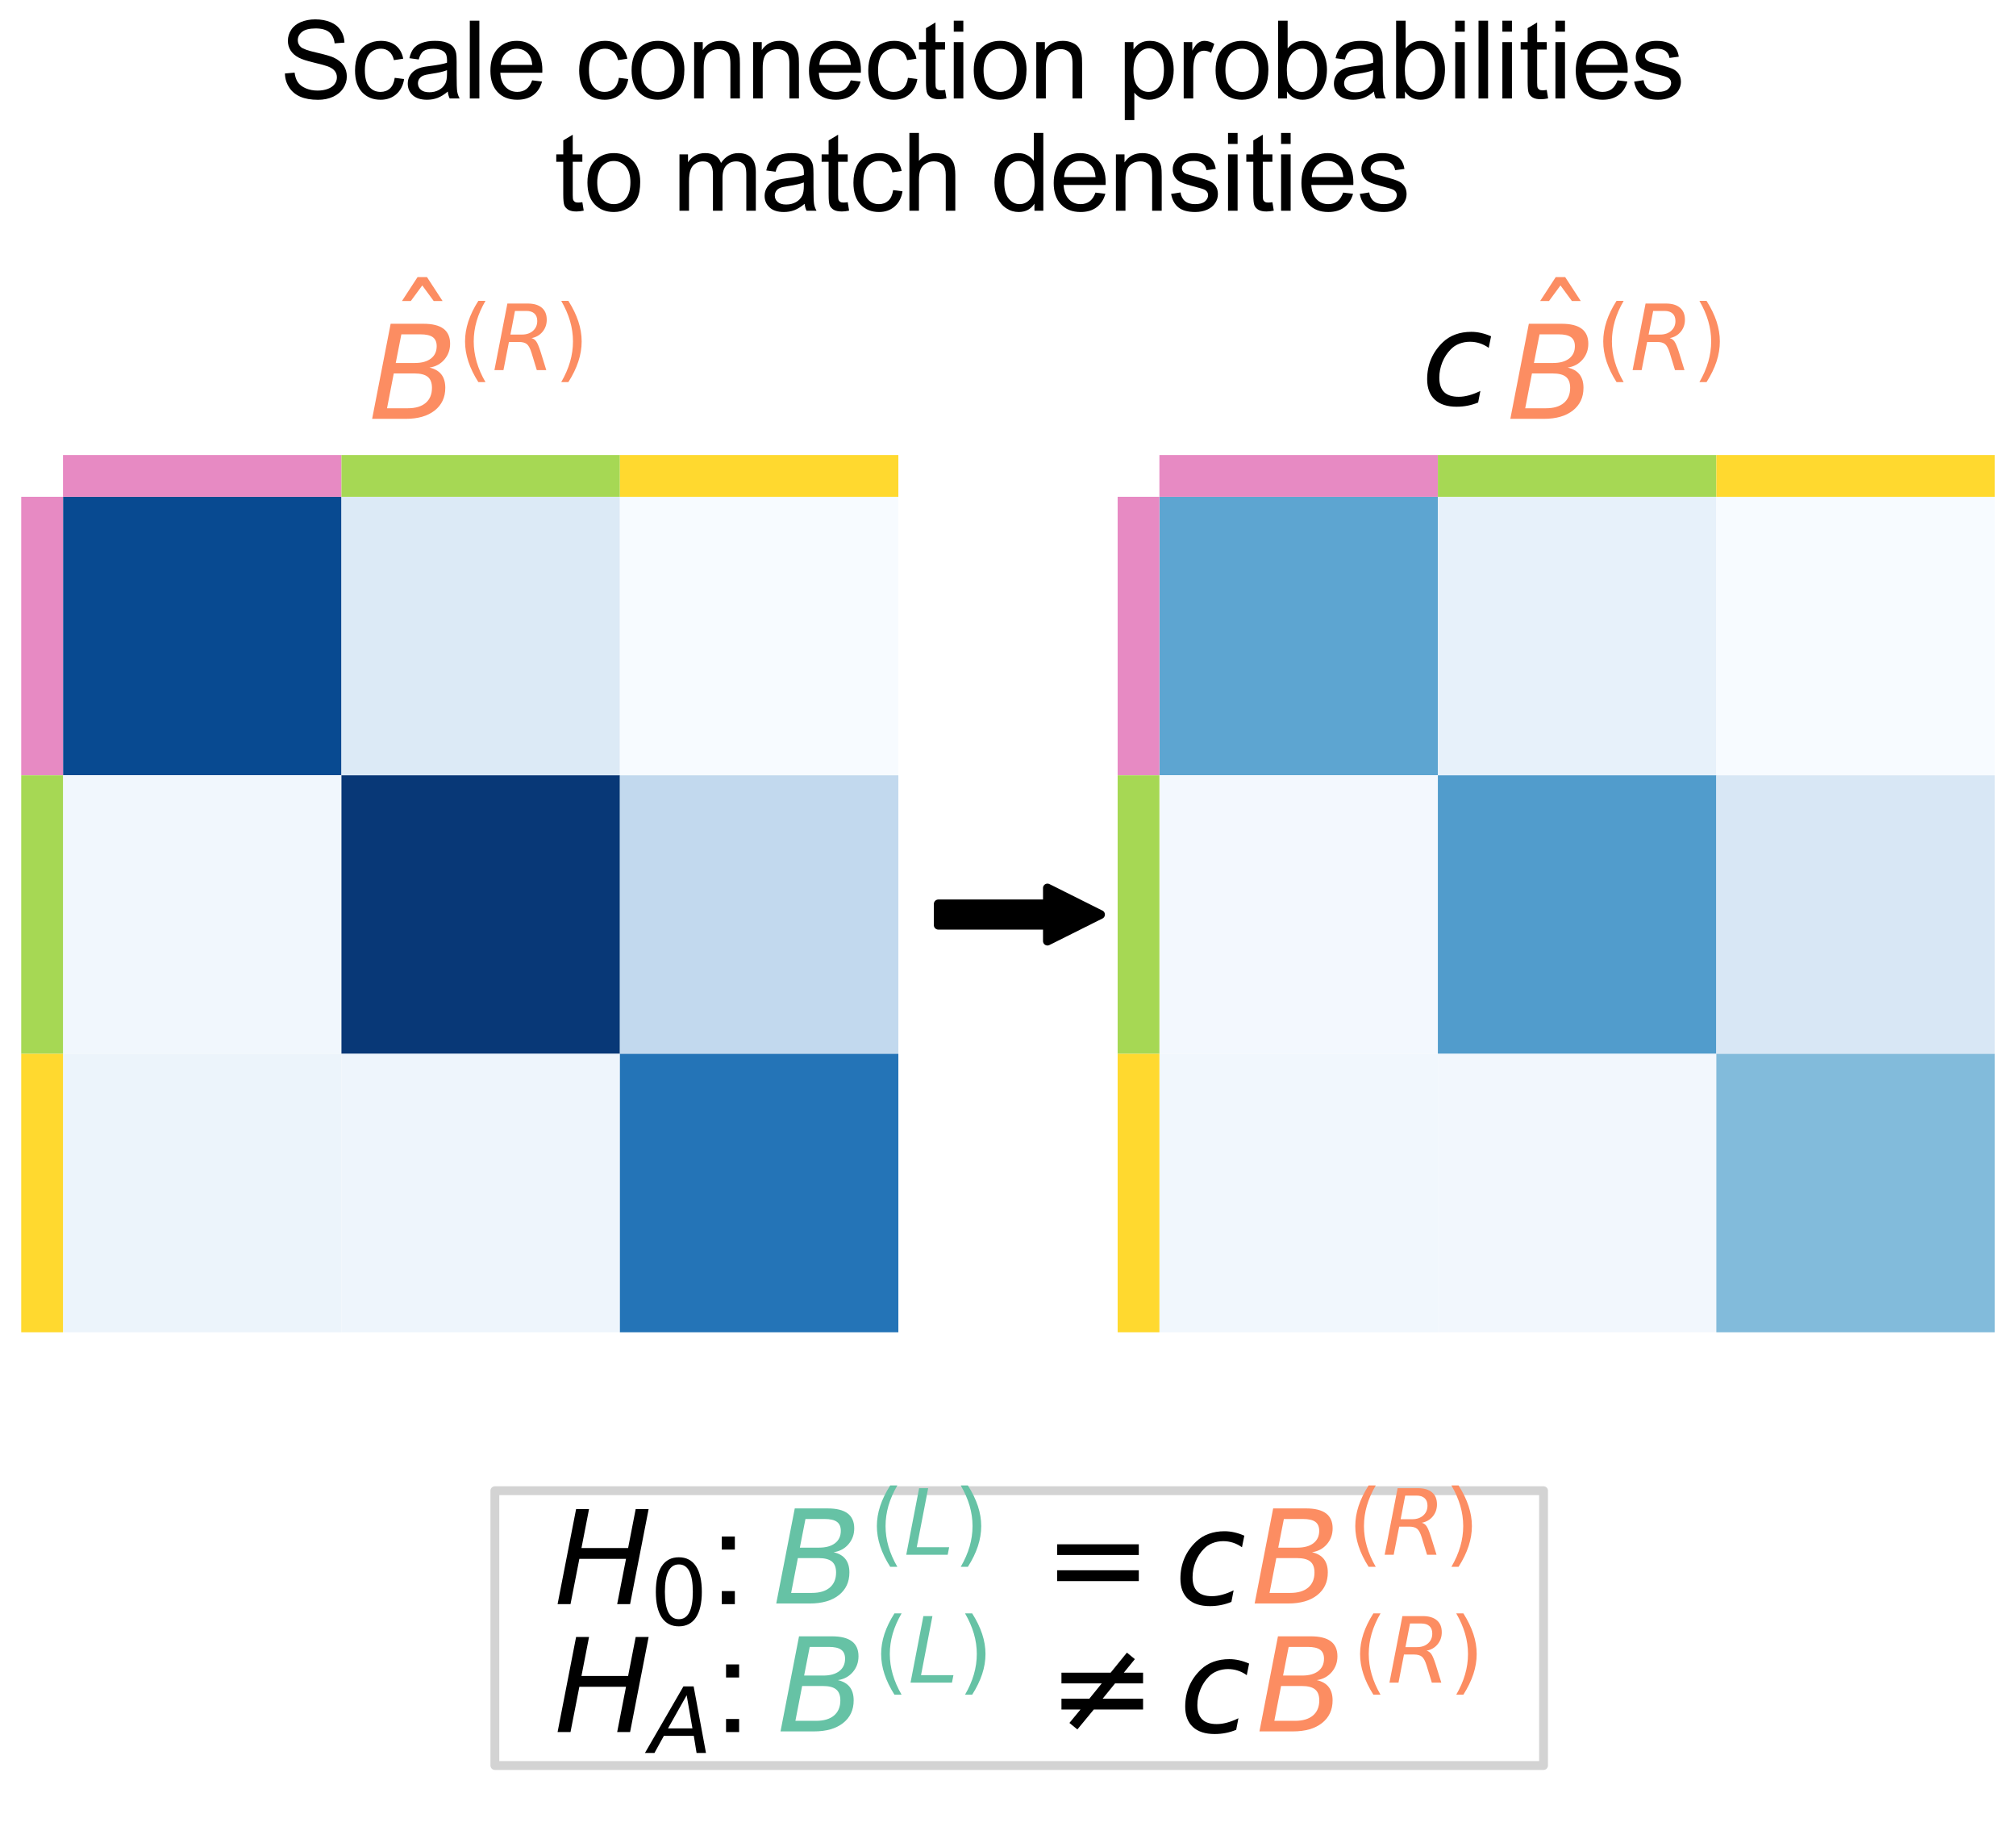 <?xml version="1.0" encoding="utf-8" standalone="no"?>
<!DOCTYPE svg PUBLIC "-//W3C//DTD SVG 1.1//EN"
  "http://www.w3.org/Graphics/SVG/1.1/DTD/svg11.dtd">
<svg xmlns:xlink="http://www.w3.org/1999/xlink" width="342pt" height="311.849pt" viewBox="0 0 342 311.849" xmlns="http://www.w3.org/2000/svg" version="1.1">
 <defs>
  <style type="text/css">*{stroke-linejoin: round; stroke-linecap: butt}</style>
 </defs>
 <g id="figure_1">
  <g id="patch_1">
   <path d="M 0 311.849 
L 342 311.849 
L 342 0 
L 0 0 
z
" style="fill: #ffffff"/>
  </g>
  <g id="axes_1">
   <g id="patch_2">
    <path d="M 10.686 225.97 
L 152.4 225.97 
L 152.4 84.256 
L 10.686 84.256 
z
" style="fill: #ffffff"/>
   </g>
   <g id="QuadMesh_1">
    <path d="M 10.686 84.256 
L 57.924 84.256 
L 57.924 131.494 
L 10.686 131.494 
L 10.686 84.256 
" clip-path="url(#p92fd9f5ce4)" style="fill: #084a91"/>
    <path d="M 57.924 84.256 
L 105.162 84.256 
L 105.162 131.494 
L 57.924 131.494 
L 57.924 84.256 
" clip-path="url(#p92fd9f5ce4)" style="fill: #dceaf6"/>
    <path d="M 105.162 84.256 
L 152.4 84.256 
L 152.4 131.494 
L 105.162 131.494 
L 105.162 84.256 
" clip-path="url(#p92fd9f5ce4)" style="fill: #f7fbff"/>
    <path d="M 10.686 131.494 
L 57.924 131.494 
L 57.924 178.732 
L 10.686 178.732 
L 10.686 131.494 
" clip-path="url(#p92fd9f5ce4)" style="fill: #f1f7fd"/>
    <path d="M 57.924 131.494 
L 105.162 131.494 
L 105.162 178.732 
L 57.924 178.732 
L 57.924 131.494 
" clip-path="url(#p92fd9f5ce4)" style="fill: #083877"/>
    <path d="M 105.162 131.494 
L 152.4 131.494 
L 152.4 178.732 
L 105.162 178.732 
L 105.162 131.494 
" clip-path="url(#p92fd9f5ce4)" style="fill: #c2d9ee"/>
    <path d="M 10.686 178.732 
L 57.924 178.732 
L 57.924 225.97 
L 10.686 225.97 
L 10.686 178.732 
" clip-path="url(#p92fd9f5ce4)" style="fill: #ecf4fb"/>
    <path d="M 57.924 178.732 
L 105.162 178.732 
L 105.162 225.97 
L 57.924 225.97 
L 57.924 178.732 
" clip-path="url(#p92fd9f5ce4)" style="fill: #eef5fc"/>
    <path d="M 105.162 178.732 
L 152.4 178.732 
L 152.4 225.97 
L 105.162 225.97 
L 105.162 178.732 
" clip-path="url(#p92fd9f5ce4)" style="fill: #2474b7"/>
   </g>
   <g id="matplotlib.axis_1"/>
   <g id="matplotlib.axis_2"/>
   <g id="text_1">
    <!-- Scale connection probabilities -->
    <g transform="translate(47.504 16.703)scale(0.18 -0.18)">
     <defs>
      <path id="ArialMT-53" d="M 288 1472 
L 859 1522 
Q 900 1178 1048 958 
Q 1197 738 1509 602 
Q 1822 466 2213 466 
Q 2559 466 2825 569 
Q 3091 672 3220 851 
Q 3350 1031 3350 1244 
Q 3350 1459 3225 1620 
Q 3100 1781 2813 1891 
Q 2628 1963 1997 2114 
Q 1366 2266 1113 2400 
Q 784 2572 623 2826 
Q 463 3081 463 3397 
Q 463 3744 659 4045 
Q 856 4347 1234 4503 
Q 1613 4659 2075 4659 
Q 2584 4659 2973 4495 
Q 3363 4331 3572 4012 
Q 3781 3694 3797 3291 
L 3216 3247 
Q 3169 3681 2898 3903 
Q 2628 4125 2100 4125 
Q 1550 4125 1298 3923 
Q 1047 3722 1047 3438 
Q 1047 3191 1225 3031 
Q 1400 2872 2139 2705 
Q 2878 2538 3153 2413 
Q 3553 2228 3743 1945 
Q 3934 1663 3934 1294 
Q 3934 928 3725 604 
Q 3516 281 3123 101 
Q 2731 -78 2241 -78 
Q 1619 -78 1198 103 
Q 778 284 539 648 
Q 300 1013 288 1472 
z
" transform="scale(0.016)"/>
      <path id="ArialMT-63" d="M 2588 1216 
L 3141 1144 
Q 3050 572 2676 248 
Q 2303 -75 1759 -75 
Q 1078 -75 664 370 
Q 250 816 250 1647 
Q 250 2184 428 2587 
Q 606 2991 970 3192 
Q 1334 3394 1763 3394 
Q 2303 3394 2647 3120 
Q 2991 2847 3088 2344 
L 2541 2259 
Q 2463 2594 2264 2762 
Q 2066 2931 1784 2931 
Q 1359 2931 1093 2626 
Q 828 2322 828 1663 
Q 828 994 1084 691 
Q 1341 388 1753 388 
Q 2084 388 2306 591 
Q 2528 794 2588 1216 
z
" transform="scale(0.016)"/>
      <path id="ArialMT-61" d="M 2588 409 
Q 2275 144 1986 34 
Q 1697 -75 1366 -75 
Q 819 -75 525 192 
Q 231 459 231 875 
Q 231 1119 342 1320 
Q 453 1522 633 1644 
Q 813 1766 1038 1828 
Q 1203 1872 1538 1913 
Q 2219 1994 2541 2106 
Q 2544 2222 2544 2253 
Q 2544 2597 2384 2738 
Q 2169 2928 1744 2928 
Q 1347 2928 1158 2789 
Q 969 2650 878 2297 
L 328 2372 
Q 403 2725 575 2942 
Q 747 3159 1072 3276 
Q 1397 3394 1825 3394 
Q 2250 3394 2515 3294 
Q 2781 3194 2906 3042 
Q 3031 2891 3081 2659 
Q 3109 2516 3109 2141 
L 3109 1391 
Q 3109 606 3145 398 
Q 3181 191 3288 0 
L 2700 0 
Q 2613 175 2588 409 
z
M 2541 1666 
Q 2234 1541 1622 1453 
Q 1275 1403 1131 1340 
Q 988 1278 909 1158 
Q 831 1038 831 891 
Q 831 666 1001 516 
Q 1172 366 1500 366 
Q 1825 366 2078 508 
Q 2331 650 2450 897 
Q 2541 1088 2541 1459 
L 2541 1666 
z
" transform="scale(0.016)"/>
      <path id="ArialMT-6c" d="M 409 0 
L 409 4581 
L 972 4581 
L 972 0 
L 409 0 
z
" transform="scale(0.016)"/>
      <path id="ArialMT-65" d="M 2694 1069 
L 3275 997 
Q 3138 488 2766 206 
Q 2394 -75 1816 -75 
Q 1088 -75 661 373 
Q 234 822 234 1631 
Q 234 2469 665 2931 
Q 1097 3394 1784 3394 
Q 2450 3394 2872 2941 
Q 3294 2488 3294 1666 
Q 3294 1616 3291 1516 
L 816 1516 
Q 847 969 1125 678 
Q 1403 388 1819 388 
Q 2128 388 2347 550 
Q 2566 713 2694 1069 
z
M 847 1978 
L 2700 1978 
Q 2663 2397 2488 2606 
Q 2219 2931 1791 2931 
Q 1403 2931 1139 2672 
Q 875 2413 847 1978 
z
" transform="scale(0.016)"/>
      <path id="ArialMT-20" transform="scale(0.016)"/>
      <path id="ArialMT-6f" d="M 213 1659 
Q 213 2581 725 3025 
Q 1153 3394 1769 3394 
Q 2453 3394 2887 2945 
Q 3322 2497 3322 1706 
Q 3322 1066 3130 698 
Q 2938 331 2570 128 
Q 2203 -75 1769 -75 
Q 1072 -75 642 372 
Q 213 819 213 1659 
z
M 791 1659 
Q 791 1022 1069 705 
Q 1347 388 1769 388 
Q 2188 388 2466 706 
Q 2744 1025 2744 1678 
Q 2744 2294 2464 2611 
Q 2184 2928 1769 2928 
Q 1347 2928 1069 2612 
Q 791 2297 791 1659 
z
" transform="scale(0.016)"/>
      <path id="ArialMT-6e" d="M 422 0 
L 422 3319 
L 928 3319 
L 928 2847 
Q 1294 3394 1984 3394 
Q 2284 3394 2536 3286 
Q 2788 3178 2913 3003 
Q 3038 2828 3088 2588 
Q 3119 2431 3119 2041 
L 3119 0 
L 2556 0 
L 2556 2019 
Q 2556 2363 2490 2533 
Q 2425 2703 2258 2804 
Q 2091 2906 1866 2906 
Q 1506 2906 1245 2678 
Q 984 2450 984 1813 
L 984 0 
L 422 0 
z
" transform="scale(0.016)"/>
      <path id="ArialMT-74" d="M 1650 503 
L 1731 6 
Q 1494 -44 1306 -44 
Q 1000 -44 831 53 
Q 663 150 594 308 
Q 525 466 525 972 
L 525 2881 
L 113 2881 
L 113 3319 
L 525 3319 
L 525 4141 
L 1084 4478 
L 1084 3319 
L 1650 3319 
L 1650 2881 
L 1084 2881 
L 1084 941 
Q 1084 700 1114 631 
Q 1144 563 1211 522 
Q 1278 481 1403 481 
Q 1497 481 1650 503 
z
" transform="scale(0.016)"/>
      <path id="ArialMT-69" d="M 425 3934 
L 425 4581 
L 988 4581 
L 988 3934 
L 425 3934 
z
M 425 0 
L 425 3319 
L 988 3319 
L 988 0 
L 425 0 
z
" transform="scale(0.016)"/>
      <path id="ArialMT-70" d="M 422 -1272 
L 422 3319 
L 934 3319 
L 934 2888 
Q 1116 3141 1344 3267 
Q 1572 3394 1897 3394 
Q 2322 3394 2647 3175 
Q 2972 2956 3137 2557 
Q 3303 2159 3303 1684 
Q 3303 1175 3120 767 
Q 2938 359 2589 142 
Q 2241 -75 1856 -75 
Q 1575 -75 1351 44 
Q 1128 163 984 344 
L 984 -1272 
L 422 -1272 
z
M 931 1641 
Q 931 1000 1190 694 
Q 1450 388 1819 388 
Q 2194 388 2461 705 
Q 2728 1022 2728 1688 
Q 2728 2322 2467 2637 
Q 2206 2953 1844 2953 
Q 1484 2953 1207 2617 
Q 931 2281 931 1641 
z
" transform="scale(0.016)"/>
      <path id="ArialMT-72" d="M 416 0 
L 416 3319 
L 922 3319 
L 922 2816 
Q 1116 3169 1280 3281 
Q 1444 3394 1641 3394 
Q 1925 3394 2219 3213 
L 2025 2691 
Q 1819 2813 1613 2813 
Q 1428 2813 1281 2702 
Q 1134 2591 1072 2394 
Q 978 2094 978 1738 
L 978 0 
L 416 0 
z
" transform="scale(0.016)"/>
      <path id="ArialMT-62" d="M 941 0 
L 419 0 
L 419 4581 
L 981 4581 
L 981 2947 
Q 1338 3394 1891 3394 
Q 2197 3394 2470 3270 
Q 2744 3147 2920 2923 
Q 3097 2700 3197 2384 
Q 3297 2069 3297 1709 
Q 3297 856 2875 390 
Q 2453 -75 1863 -75 
Q 1275 -75 941 416 
L 941 0 
z
M 934 1684 
Q 934 1088 1097 822 
Q 1363 388 1816 388 
Q 2184 388 2453 708 
Q 2722 1028 2722 1663 
Q 2722 2313 2464 2622 
Q 2206 2931 1841 2931 
Q 1472 2931 1203 2611 
Q 934 2291 934 1684 
z
" transform="scale(0.016)"/>
      <path id="ArialMT-73" d="M 197 991 
L 753 1078 
Q 800 744 1014 566 
Q 1228 388 1613 388 
Q 2000 388 2187 545 
Q 2375 703 2375 916 
Q 2375 1106 2209 1216 
Q 2094 1291 1634 1406 
Q 1016 1563 777 1677 
Q 538 1791 414 1992 
Q 291 2194 291 2438 
Q 291 2659 392 2848 
Q 494 3038 669 3163 
Q 800 3259 1026 3326 
Q 1253 3394 1513 3394 
Q 1903 3394 2198 3281 
Q 2494 3169 2634 2976 
Q 2775 2784 2828 2463 
L 2278 2388 
Q 2241 2644 2061 2787 
Q 1881 2931 1553 2931 
Q 1166 2931 1000 2803 
Q 834 2675 834 2503 
Q 834 2394 903 2306 
Q 972 2216 1119 2156 
Q 1203 2125 1616 2013 
Q 2213 1853 2448 1751 
Q 2684 1650 2818 1456 
Q 2953 1263 2953 975 
Q 2953 694 2789 445 
Q 2625 197 2315 61 
Q 2006 -75 1616 -75 
Q 969 -75 630 194 
Q 291 463 197 991 
z
" transform="scale(0.016)"/>
     </defs>
     <use xlink:href="#ArialMT-53"/>
     <use xlink:href="#ArialMT-63" x="66.699"/>
     <use xlink:href="#ArialMT-61" x="116.699"/>
     <use xlink:href="#ArialMT-6c" x="172.314"/>
     <use xlink:href="#ArialMT-65" x="194.531"/>
     <use xlink:href="#ArialMT-20" x="250.146"/>
     <use xlink:href="#ArialMT-63" x="277.93"/>
     <use xlink:href="#ArialMT-6f" x="327.93"/>
     <use xlink:href="#ArialMT-6e" x="383.545"/>
     <use xlink:href="#ArialMT-6e" x="439.16"/>
     <use xlink:href="#ArialMT-65" x="494.775"/>
     <use xlink:href="#ArialMT-63" x="550.391"/>
     <use xlink:href="#ArialMT-74" x="600.391"/>
     <use xlink:href="#ArialMT-69" x="628.174"/>
     <use xlink:href="#ArialMT-6f" x="650.391"/>
     <use xlink:href="#ArialMT-6e" x="706.006"/>
     <use xlink:href="#ArialMT-20" x="761.621"/>
     <use xlink:href="#ArialMT-70" x="789.404"/>
     <use xlink:href="#ArialMT-72" x="845.02"/>
     <use xlink:href="#ArialMT-6f" x="878.32"/>
     <use xlink:href="#ArialMT-62" x="933.936"/>
     <use xlink:href="#ArialMT-61" x="989.551"/>
     <use xlink:href="#ArialMT-62" x="1045.166"/>
     <use xlink:href="#ArialMT-69" x="1100.781"/>
     <use xlink:href="#ArialMT-6c" x="1122.998"/>
     <use xlink:href="#ArialMT-69" x="1145.215"/>
     <use xlink:href="#ArialMT-74" x="1167.432"/>
     <use xlink:href="#ArialMT-69" x="1195.215"/>
     <use xlink:href="#ArialMT-65" x="1217.432"/>
     <use xlink:href="#ArialMT-73" x="1273.047"/>
    </g>
    <!-- to match densities -->
    <g transform="translate(94.04 35.742)scale(0.18 -0.18)">
     <defs>
      <path id="ArialMT-6d" d="M 422 0 
L 422 3319 
L 925 3319 
L 925 2853 
Q 1081 3097 1340 3245 
Q 1600 3394 1931 3394 
Q 2300 3394 2536 3241 
Q 2772 3088 2869 2813 
Q 3263 3394 3894 3394 
Q 4388 3394 4653 3120 
Q 4919 2847 4919 2278 
L 4919 0 
L 4359 0 
L 4359 2091 
Q 4359 2428 4304 2576 
Q 4250 2725 4106 2815 
Q 3963 2906 3769 2906 
Q 3419 2906 3187 2673 
Q 2956 2441 2956 1928 
L 2956 0 
L 2394 0 
L 2394 2156 
Q 2394 2531 2256 2718 
Q 2119 2906 1806 2906 
Q 1569 2906 1367 2781 
Q 1166 2656 1075 2415 
Q 984 2175 984 1722 
L 984 0 
L 422 0 
z
" transform="scale(0.016)"/>
      <path id="ArialMT-68" d="M 422 0 
L 422 4581 
L 984 4581 
L 984 2938 
Q 1378 3394 1978 3394 
Q 2347 3394 2619 3248 
Q 2891 3103 3008 2847 
Q 3125 2591 3125 2103 
L 3125 0 
L 2563 0 
L 2563 2103 
Q 2563 2525 2380 2717 
Q 2197 2909 1863 2909 
Q 1613 2909 1392 2779 
Q 1172 2650 1078 2428 
Q 984 2206 984 1816 
L 984 0 
L 422 0 
z
" transform="scale(0.016)"/>
      <path id="ArialMT-64" d="M 2575 0 
L 2575 419 
Q 2259 -75 1647 -75 
Q 1250 -75 917 144 
Q 584 363 401 755 
Q 219 1147 219 1656 
Q 219 2153 384 2558 
Q 550 2963 881 3178 
Q 1213 3394 1622 3394 
Q 1922 3394 2156 3267 
Q 2391 3141 2538 2938 
L 2538 4581 
L 3097 4581 
L 3097 0 
L 2575 0 
z
M 797 1656 
Q 797 1019 1065 703 
Q 1334 388 1700 388 
Q 2069 388 2326 689 
Q 2584 991 2584 1609 
Q 2584 2291 2321 2609 
Q 2059 2928 1675 2928 
Q 1300 2928 1048 2622 
Q 797 2316 797 1656 
z
" transform="scale(0.016)"/>
     </defs>
     <use xlink:href="#ArialMT-74"/>
     <use xlink:href="#ArialMT-6f" x="27.783"/>
     <use xlink:href="#ArialMT-20" x="83.398"/>
     <use xlink:href="#ArialMT-6d" x="111.182"/>
     <use xlink:href="#ArialMT-61" x="194.482"/>
     <use xlink:href="#ArialMT-74" x="250.098"/>
     <use xlink:href="#ArialMT-63" x="277.881"/>
     <use xlink:href="#ArialMT-68" x="327.881"/>
     <use xlink:href="#ArialMT-20" x="383.496"/>
     <use xlink:href="#ArialMT-64" x="411.279"/>
     <use xlink:href="#ArialMT-65" x="466.895"/>
     <use xlink:href="#ArialMT-6e" x="522.51"/>
     <use xlink:href="#ArialMT-73" x="578.125"/>
     <use xlink:href="#ArialMT-69" x="628.125"/>
     <use xlink:href="#ArialMT-74" x="650.342"/>
     <use xlink:href="#ArialMT-69" x="678.125"/>
     <use xlink:href="#ArialMT-65" x="700.342"/>
     <use xlink:href="#ArialMT-73" x="755.957"/>
    </g>
   </g>
  </g>
  <g id="axes_2">
   <g id="patch_3">
    <path d="M 196.686 225.97 
L 338.4 225.97 
L 338.4 84.256 
L 196.686 84.256 
z
" style="fill: #ffffff"/>
   </g>
   <g id="QuadMesh_2">
    <path d="M 196.686 84.256 
L 243.924 84.256 
L 243.924 131.494 
L 196.686 131.494 
L 196.686 84.256 
" clip-path="url(#p43df5ab8d9)" style="fill: #5da5d1"/>
    <path d="M 243.924 84.256 
L 291.162 84.256 
L 291.162 131.494 
L 243.924 131.494 
L 243.924 84.256 
" clip-path="url(#p43df5ab8d9)" style="fill: #e7f1fa"/>
    <path d="M 291.162 84.256 
L 338.4 84.256 
L 338.4 131.494 
L 291.162 131.494 
L 291.162 84.256 
" clip-path="url(#p43df5ab8d9)" style="fill: #f7fbff"/>
    <path d="M 196.686 131.494 
L 243.924 131.494 
L 243.924 178.732 
L 196.686 178.732 
L 196.686 131.494 
" clip-path="url(#p43df5ab8d9)" style="fill: #f3f8fe"/>
    <path d="M 243.924 131.494 
L 291.162 131.494 
L 291.162 178.732 
L 243.924 178.732 
L 243.924 131.494 
" clip-path="url(#p43df5ab8d9)" style="fill: #519ccc"/>
    <path d="M 291.162 131.494 
L 338.4 131.494 
L 338.4 178.732 
L 291.162 178.732 
L 291.162 131.494 
" clip-path="url(#p43df5ab8d9)" style="fill: #d8e7f5"/>
    <path d="M 196.686 178.732 
L 243.924 178.732 
L 243.924 225.97 
L 196.686 225.97 
L 196.686 178.732 
" clip-path="url(#p43df5ab8d9)" style="fill: #f1f7fd"/>
    <path d="M 243.924 178.732 
L 291.162 178.732 
L 291.162 225.97 
L 243.924 225.97 
L 243.924 178.732 
" clip-path="url(#p43df5ab8d9)" style="fill: #f2f7fd"/>
    <path d="M 291.162 178.732 
L 338.4 178.732 
L 338.4 225.97 
L 291.162 225.97 
L 291.162 178.732 
" clip-path="url(#p43df5ab8d9)" style="fill: #82bbdb"/>
   </g>
   <g id="patch_4">
    <path d="M 159.172 153.313 
Q 168.431 153.313 177.69 153.313 
L 177.69 150.613 
Q 182.19 152.863 186.689 155.113 
Q 182.19 157.363 177.69 159.613 
L 177.69 156.913 
Q 168.431 156.913 159.172 156.913 
L 159.172 153.313 
z
" style="stroke: #000000; stroke-width: 1.5; stroke-linecap: round"/>
   </g>
   <g id="matplotlib.axis_3"/>
   <g id="matplotlib.axis_4"/>
  </g>
  <g id="axes_3">
   <g id="patch_5">
    <path d="M 10.686 84.256 
L 152.4 84.256 
L 152.4 77.17 
L 10.686 77.17 
z
" style="fill: #ffffff"/>
   </g>
   <g id="QuadMesh_3">
    <path d="M 10.686 77.17 
L 57.924 77.17 
L 57.924 84.256 
L 10.686 84.256 
L 10.686 77.17 
" clip-path="url(#p8305123318)" style="fill: #e78ac3"/>
    <path d="M 57.924 77.17 
L 105.162 77.17 
L 105.162 84.256 
L 57.924 84.256 
L 57.924 77.17 
" clip-path="url(#p8305123318)" style="fill: #a6d854"/>
    <path d="M 105.162 77.17 
L 152.4 77.17 
L 152.4 84.256 
L 105.162 84.256 
L 105.162 77.17 
" clip-path="url(#p8305123318)" style="fill: #ffd92f"/>
   </g>
   <g id="matplotlib.axis_5"/>
   <g id="matplotlib.axis_6"/>
   <g id="text_2">
    <!-- $\hat{B}^{(R)}$ -->
    <g style="fill: #fc8d62" transform="translate(62.535 71.17)scale(0.216 -0.216)">
     <defs>
      <path id="DejaVuSans-302" d="M -1831 5119 
L -1369 5119 
L -603 3944 
L -1038 3944 
L -1600 4709 
L -2163 3944 
L -2597 3944 
L -1831 5119 
z
M -1600 3584 
L -1600 3584 
z
" transform="scale(0.016)"/>
      <path id="DejaVuSans-Oblique-42" d="M 1081 4666 
L 2694 4666 
Q 3350 4666 3675 4422 
Q 4000 4178 4000 3688 
Q 4000 3238 3720 2911 
Q 3441 2584 2988 2516 
Q 3375 2428 3569 2181 
Q 3763 1934 3763 1522 
Q 3763 819 3242 409 
Q 2722 0 1819 0 
L 172 0 
L 1081 4666 
z
M 1234 2228 
L 903 519 
L 1919 519 
Q 2491 519 2800 781 
Q 3109 1044 3109 1522 
Q 3109 1891 2904 2059 
Q 2700 2228 2247 2228 
L 1234 2228 
z
M 1606 4147 
L 1331 2741 
L 2272 2741 
Q 2775 2741 3058 2959 
Q 3341 3178 3341 3566 
Q 3341 3869 3150 4008 
Q 2959 4147 2541 4147 
L 1606 4147 
z
" transform="scale(0.016)"/>
      <path id="DejaVuSans-28" d="M 1984 4856 
Q 1566 4138 1362 3434 
Q 1159 2731 1159 2009 
Q 1159 1288 1364 580 
Q 1569 -128 1984 -844 
L 1484 -844 
Q 1016 -109 783 600 
Q 550 1309 550 2009 
Q 550 2706 781 3412 
Q 1013 4119 1484 4856 
L 1984 4856 
z
" transform="scale(0.016)"/>
      <path id="DejaVuSans-Oblique-52" d="M 1613 4147 
L 1294 2491 
L 2106 2491 
Q 2584 2491 2879 2755 
Q 3175 3019 3175 3444 
Q 3175 3784 2976 3965 
Q 2778 4147 2406 4147 
L 1613 4147 
z
M 2772 2241 
Q 2972 2194 3105 2009 
Q 3238 1825 3413 1275 
L 3809 0 
L 3144 0 
L 2778 1197 
Q 2638 1659 2453 1815 
Q 2269 1972 1888 1972 
L 1191 1972 
L 806 0 
L 172 0 
L 1081 4666 
L 2503 4666 
Q 3150 4666 3495 4373 
Q 3841 4081 3841 3531 
Q 3841 3044 3547 2687 
Q 3253 2331 2772 2241 
z
" transform="scale(0.016)"/>
      <path id="DejaVuSans-29" d="M 513 4856 
L 1013 4856 
Q 1481 4119 1714 3412 
Q 1947 2706 1947 2009 
Q 1947 1309 1714 600 
Q 1481 -109 1013 -844 
L 513 -844 
Q 928 -128 1133 580 
Q 1338 1288 1338 2009 
Q 1338 2731 1133 3434 
Q 928 4138 513 4856 
z
" transform="scale(0.016)"/>
     </defs>
     <use xlink:href="#DejaVuSans-302" transform="translate(67.729 30.016)"/>
     <use xlink:href="#DejaVuSans-Oblique-42" transform="translate(0 0.609)"/>
     <use xlink:href="#DejaVuSans-28" transform="translate(69.561 38.891)scale(0.7)"/>
     <use xlink:href="#DejaVuSans-Oblique-52" transform="translate(96.87 38.891)scale(0.7)"/>
     <use xlink:href="#DejaVuSans-29" transform="translate(145.508 38.891)scale(0.7)"/>
    </g>
   </g>
  </g>
  <g id="axes_4">
   <g id="patch_6">
    <path d="M 3.6 225.97 
L 10.686 225.97 
L 10.686 84.256 
L 3.6 84.256 
z
" style="fill: #ffffff"/>
   </g>
   <g id="QuadMesh_4">
    <path d="M 3.6 84.256 
L 10.686 84.256 
L 10.686 131.494 
L 3.6 131.494 
L 3.6 84.256 
" clip-path="url(#pad69f7b1fb)" style="fill: #e78ac3"/>
    <path d="M 3.6 131.494 
L 10.686 131.494 
L 10.686 178.732 
L 3.6 178.732 
L 3.6 131.494 
" clip-path="url(#pad69f7b1fb)" style="fill: #a6d854"/>
    <path d="M 3.6 178.732 
L 10.686 178.732 
L 10.686 225.97 
L 3.6 225.97 
L 3.6 178.732 
" clip-path="url(#pad69f7b1fb)" style="fill: #ffd92f"/>
   </g>
   <g id="matplotlib.axis_7"/>
   <g id="matplotlib.axis_8"/>
  </g>
  <g id="axes_5">
   <g id="patch_7">
    <path d="M 196.686 84.256 
L 338.4 84.256 
L 338.4 77.17 
L 196.686 77.17 
z
" style="fill: #ffffff"/>
   </g>
   <g id="QuadMesh_5">
    <path d="M 196.686 77.17 
L 243.924 77.17 
L 243.924 84.256 
L 196.686 84.256 
L 196.686 77.17 
" clip-path="url(#p8caff6edcb)" style="fill: #e78ac3"/>
    <path d="M 243.924 77.17 
L 291.162 77.17 
L 291.162 84.256 
L 243.924 84.256 
L 243.924 77.17 
" clip-path="url(#p8caff6edcb)" style="fill: #a6d854"/>
    <path d="M 291.162 77.17 
L 338.4 77.17 
L 338.4 84.256 
L 291.162 84.256 
L 291.162 77.17 
" clip-path="url(#p8caff6edcb)" style="fill: #ffd92f"/>
   </g>
   <g id="matplotlib.axis_9"/>
   <g id="matplotlib.axis_10"/>
   <g id="text_3">
    <!-- $c$ -->
    <g transform="translate(241.09 68.668)scale(0.216 -0.216)">
     <defs>
      <path id="DejaVuSans-Oblique-63" d="M 3431 3366 
L 3316 2797 
Q 3109 2947 2876 3022 
Q 2644 3097 2394 3097 
Q 2119 3097 1870 3000 
Q 1622 2903 1453 2725 
Q 1184 2453 1037 2087 
Q 891 1722 891 1331 
Q 891 859 1127 628 
Q 1363 397 1844 397 
Q 2081 397 2348 469 
Q 2616 541 2906 684 
L 2797 116 
Q 2547 13 2283 -39 
Q 2019 -91 1741 -91 
Q 1044 -91 669 257 
Q 294 606 294 1253 
Q 294 1797 489 2255 
Q 684 2713 1069 3078 
Q 1331 3328 1684 3456 
Q 2038 3584 2456 3584 
Q 2700 3584 2940 3529 
Q 3181 3475 3431 3366 
z
" transform="scale(0.016)"/>
     </defs>
     <use xlink:href="#DejaVuSans-Oblique-63"/>
    </g>
   </g>
   <g id="text_4">
    <!-- $\hat{B}^{(R)}$ -->
    <g style="fill: #fc8d62" transform="translate(255.621 71.17)scale(0.216 -0.216)">
     <use xlink:href="#DejaVuSans-302" transform="translate(67.729 30.016)"/>
     <use xlink:href="#DejaVuSans-Oblique-42" transform="translate(0 0.609)"/>
     <use xlink:href="#DejaVuSans-28" transform="translate(69.561 38.891)scale(0.7)"/>
     <use xlink:href="#DejaVuSans-Oblique-52" transform="translate(96.87 38.891)scale(0.7)"/>
     <use xlink:href="#DejaVuSans-29" transform="translate(145.508 38.891)scale(0.7)"/>
    </g>
   </g>
  </g>
  <g id="axes_6">
   <g id="patch_8">
    <path d="M 189.6 225.97 
L 196.686 225.97 
L 196.686 84.256 
L 189.6 84.256 
z
" style="fill: #ffffff"/>
   </g>
   <g id="QuadMesh_6">
    <path d="M 189.6 84.256 
L 196.686 84.256 
L 196.686 131.494 
L 189.6 131.494 
L 189.6 84.256 
" clip-path="url(#p6bde7e0c25)" style="fill: #e78ac3"/>
    <path d="M 189.6 131.494 
L 196.686 131.494 
L 196.686 178.732 
L 189.6 178.732 
L 189.6 131.494 
" clip-path="url(#p6bde7e0c25)" style="fill: #a6d854"/>
    <path d="M 189.6 178.732 
L 196.686 178.732 
L 196.686 225.97 
L 189.6 225.97 
L 189.6 178.732 
" clip-path="url(#p6bde7e0c25)" style="fill: #ffd92f"/>
   </g>
   <g id="matplotlib.axis_11"/>
   <g id="matplotlib.axis_12"/>
  </g>
  <g id="axes_7">
   <g id="patch_9">
    <path d="M 83.952 299.44 
L 261.851 299.44 
L 261.851 252.83 
L 83.952 252.83 
z
" style="fill: #ffffff; stroke: #d3d3d3; stroke-width: 1.5; stroke-linejoin: miter"/>
   </g>
   <g id="text_5">
    <!-- $H_0$: -->
    <g transform="translate(93.996 272.092)scale(0.216 -0.216)">
     <defs>
      <path id="DejaVuSans-Oblique-48" d="M 1081 4666 
L 1716 4666 
L 1344 2753 
L 3634 2753 
L 4006 4666 
L 4641 4666 
L 3731 0 
L 3097 0 
L 3531 2222 
L 1241 2222 
L 806 0 
L 172 0 
L 1081 4666 
z
" transform="scale(0.016)"/>
      <path id="DejaVuSans-30" d="M 2034 4250 
Q 1547 4250 1301 3770 
Q 1056 3291 1056 2328 
Q 1056 1369 1301 889 
Q 1547 409 2034 409 
Q 2525 409 2770 889 
Q 3016 1369 3016 2328 
Q 3016 3291 2770 3770 
Q 2525 4250 2034 4250 
z
M 2034 4750 
Q 2819 4750 3233 4129 
Q 3647 3509 3647 2328 
Q 3647 1150 3233 529 
Q 2819 -91 2034 -91 
Q 1250 -91 836 529 
Q 422 1150 422 2328 
Q 422 3509 836 4129 
Q 1250 4750 2034 4750 
z
" transform="scale(0.016)"/>
      <path id="ArialMT-3a" d="M 578 2678 
L 578 3319 
L 1219 3319 
L 1219 2678 
L 578 2678 
z
M 578 0 
L 578 641 
L 1219 641 
L 1219 0 
L 578 0 
z
" transform="scale(0.016)"/>
     </defs>
     <use xlink:href="#DejaVuSans-Oblique-48" transform="translate(0 0.094)"/>
     <use xlink:href="#DejaVuSans-30" transform="translate(75.195 -16.312)scale(0.7)"/>
     <use xlink:href="#ArialMT-3a" transform="translate(122.466 0.094)"/>
    </g>
   </g>
   <g id="text_6">
    <!-- $B^{(L)}$ -->
    <g style="fill: #66c2a5" transform="translate(131.09 272.092)scale(0.216 -0.216)">
     <defs>
      <path id="DejaVuSans-Oblique-4c" d="M 1075 4666 
L 1709 4666 
L 909 525 
L 3181 525 
L 3078 0 
L 172 0 
L 1075 4666 
z
" transform="scale(0.016)"/>
     </defs>
     <use xlink:href="#DejaVuSans-Oblique-42" transform="translate(0 0.606)"/>
     <use xlink:href="#DejaVuSans-28" transform="translate(75.62 38.888)scale(0.7)"/>
     <use xlink:href="#DejaVuSans-Oblique-4c" transform="translate(102.93 38.888)scale(0.7)"/>
     <use xlink:href="#DejaVuSans-29" transform="translate(141.929 38.888)scale(0.7)"/>
    </g>
   </g>
   <g id="text_7">
    <!-- $=$ -->
    <g transform="translate(172.793 272.092)scale(0.216 -0.216)">
     <defs>
      <path id="DejaVuSans-3d" d="M 678 2906 
L 4684 2906 
L 4684 2381 
L 678 2381 
L 678 2906 
z
M 678 1631 
L 4684 1631 
L 4684 1100 
L 678 1100 
L 678 1631 
z
" transform="scale(0.016)"/>
     </defs>
     <use xlink:href="#DejaVuSans-3d" transform="translate(19.482 0.594)"/>
    </g>
   </g>
   <g id="text_8">
    <!-- $c$ -->
    <g transform="translate(199.232 272.092)scale(0.216 -0.216)">
     <use xlink:href="#DejaVuSans-Oblique-63"/>
    </g>
   </g>
   <g id="text_9">
    <!-- $B^{(R)}$ -->
    <g style="fill: #fc8d62" transform="translate(212.248 272.092)scale(0.216 -0.216)">
     <use xlink:href="#DejaVuSans-Oblique-42" transform="translate(0 0.606)"/>
     <use xlink:href="#DejaVuSans-28" transform="translate(75.62 38.888)scale(0.7)"/>
     <use xlink:href="#DejaVuSans-Oblique-52" transform="translate(102.93 38.888)scale(0.7)"/>
     <use xlink:href="#DejaVuSans-29" transform="translate(151.568 38.888)scale(0.7)"/>
    </g>
   </g>
   <g id="text_10">
    <!-- $H_A$: -->
    <g transform="translate(93.996 293.786)scale(0.216 -0.216)">
     <defs>
      <path id="DejaVuSans-Oblique-41" d="M 2356 4666 
L 3072 4666 
L 3938 0 
L 3278 0 
L 3084 1197 
L 984 1197 
L 325 0 
L -341 0 
L 2356 4666 
z
M 2584 4044 
L 1275 1722 
L 2988 1722 
L 2584 4044 
z
" transform="scale(0.016)"/>
     </defs>
     <use xlink:href="#DejaVuSans-Oblique-48" transform="translate(0 0.094)"/>
     <use xlink:href="#DejaVuSans-Oblique-41" transform="translate(75.195 -16.312)scale(0.7)"/>
     <use xlink:href="#ArialMT-3a" transform="translate(125.815 0.094)"/>
    </g>
   </g>
   <g id="text_11">
    <!-- $B^{(L)}$ -->
    <g style="fill: #66c2a5" transform="translate(131.814 293.786)scale(0.216 -0.216)">
     <use xlink:href="#DejaVuSans-Oblique-42" transform="translate(0 0.606)"/>
     <use xlink:href="#DejaVuSans-28" transform="translate(75.62 38.888)scale(0.7)"/>
     <use xlink:href="#DejaVuSans-Oblique-4c" transform="translate(102.93 38.888)scale(0.7)"/>
     <use xlink:href="#DejaVuSans-29" transform="translate(141.929 38.888)scale(0.7)"/>
    </g>
   </g>
   <g id="text_12">
    <!-- $\neq$ -->
    <g transform="translate(173.517 293.786)scale(0.216 -0.216)">
     <defs>
      <path id="DejaVuSans-2260" d="M 678 2906 
L 3091 2906 
L 3891 3891 
L 4281 3572 
L 3738 2906 
L 4684 2906 
L 4684 2381 
L 3309 2381 
L 2700 1631 
L 4684 1631 
L 4684 1100 
L 2266 1100 
L 1459 122 
L 1069 441 
L 1613 1100 
L 678 1100 
L 678 1631 
L 2047 1631 
L 2656 2381 
L 678 2381 
L 678 2906 
z
" transform="scale(0.016)"/>
     </defs>
     <use xlink:href="#DejaVuSans-2260" transform="translate(19.482 0.203)"/>
    </g>
   </g>
   <g id="text_13">
    <!-- $c$ -->
    <g transform="translate(200.045 293.786)scale(0.216 -0.216)">
     <use xlink:href="#DejaVuSans-Oblique-63"/>
    </g>
   </g>
   <g id="text_14">
    <!-- $B^{(R)}$ -->
    <g style="fill: #fc8d62" transform="translate(213.061 293.786)scale(0.216 -0.216)">
     <use xlink:href="#DejaVuSans-Oblique-42" transform="translate(0 0.606)"/>
     <use xlink:href="#DejaVuSans-28" transform="translate(75.62 38.888)scale(0.7)"/>
     <use xlink:href="#DejaVuSans-Oblique-52" transform="translate(102.93 38.888)scale(0.7)"/>
     <use xlink:href="#DejaVuSans-29" transform="translate(151.568 38.888)scale(0.7)"/>
    </g>
   </g>
  </g>
 </g>
 <defs>
  <clipPath id="p92fd9f5ce4">
   <rect x="10.686" y="84.256" width="141.714" height="141.714"/>
  </clipPath>
  <clipPath id="p43df5ab8d9">
   <rect x="196.686" y="84.256" width="141.714" height="141.714"/>
  </clipPath>
  <clipPath id="p8305123318">
   <rect x="10.686" y="77.17" width="141.714" height="7.086"/>
  </clipPath>
  <clipPath id="pad69f7b1fb">
   <rect x="3.6" y="84.256" width="7.086" height="141.714"/>
  </clipPath>
  <clipPath id="p8caff6edcb">
   <rect x="196.686" y="77.17" width="141.714" height="7.086"/>
  </clipPath>
  <clipPath id="p6bde7e0c25">
   <rect x="189.6" y="84.256" width="7.086" height="141.714"/>
  </clipPath>
 </defs>
</svg>

